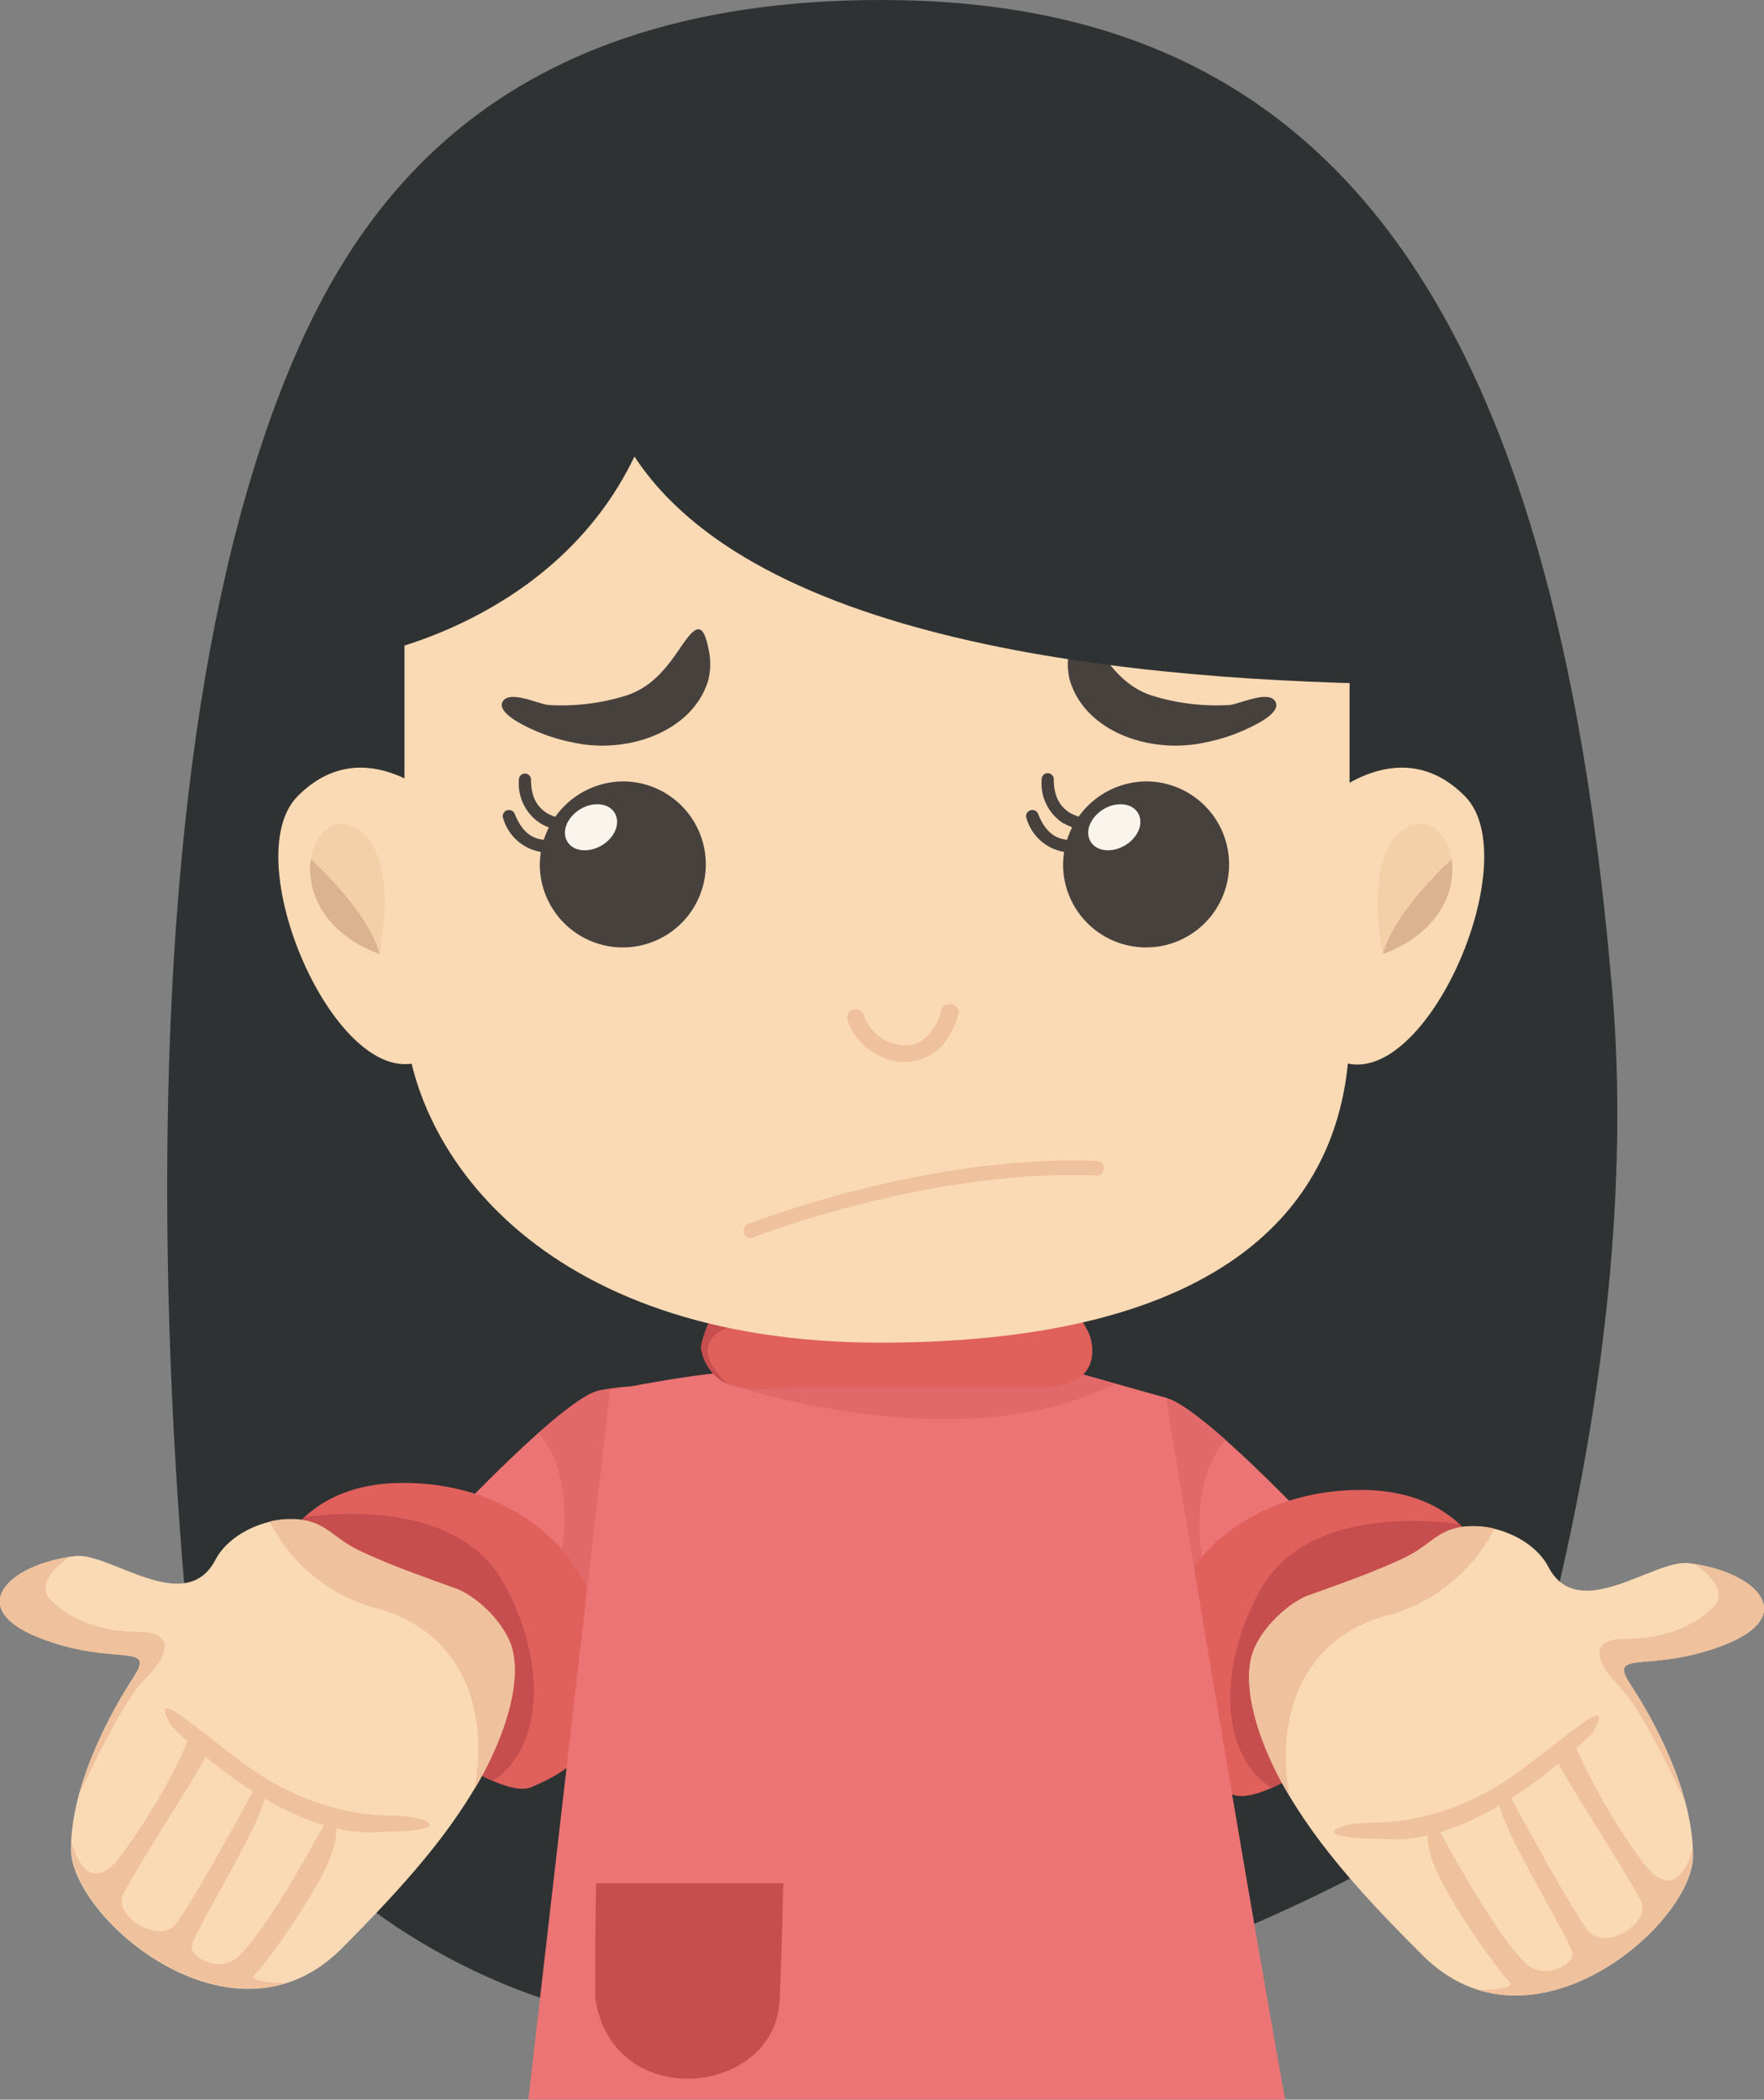 <svg xmlns="http://www.w3.org/2000/svg" viewBox="0 0 218.45 260"><rect x="0" y="0" width="218.45" height="260" fill="#808080" stroke="none"/><defs><style>.cls-1{fill:#2f3233;}.cls-2{fill:#ed7474;}.cls-3{fill:#e26969;}.cls-4{fill:#e0605c;}.cls-5{fill:#c64e4e;}.cls-6{fill:#f9dab4;}.cls-7{fill:#efc19c;}.cls-8{fill:#f4d0a8;}.cls-9{fill:#dbb48f;}.cls-10{fill:#47413e;}.cls-11{fill:#f9f5ed;}</style></defs><title>资源 135</title><g id="图层_2" data-name="图层 2"><g id="Layer_1" data-name="Layer 1"><path class="cls-1" d="M24.65,214.15S11,110.76,34.48,49.14C42.54,28,59-.11,109.41,0c52,.11,82.28,33,90,120,5.08,50.05-13.58,101.8-13.58,101.8S80.64,294.75,24.65,214.15Z"/><path class="cls-2" d="M55.67,188.24S69.92,173,74.25,172.18s6.23-.39,6.23-.39h.9v40.07Z"/><path class="cls-3" d="M78.57,196.81V171.68a25.92,25.92,0,0,0-4.32.5c-1.59.31-4.51,2.55-7.58,5.27,1.82,2,5,7.4,2,19.36Z"/><path class="cls-4" d="M33.2,195.73s2-12.1,16.71-12.1S74.1,193.65,74.1,203s1.44,14.29-8.35,18.32C60.06,223.7,34.9,202.41,33.2,195.73Z"/><path class="cls-5" d="M62.58,196.38c-5.4-10.27-20.12-9.17-24.86-8.52a15.34,15.34,0,0,0-2.95,3.76c-.25,3.07,1.09,7.28,4,11.85,6.16,6.49,16,14.32,22.24,17.06C66.64,217,68.23,207.12,62.58,196.38Z"/><path class="cls-6" d="M57,224.28c.82-1.21,1.59-2.46,2.32-3.73,2.43-4.27,5.24-11.08,4.18-16-.65-3.07-3.94-6.46-6.78-7.71-4.1-1.5-8.31-2.93-12.26-4.81-3.42-1.63-4.18-3.8-8.27-3.9-3.69-.08-7.88,1.93-9.5,5-3.74,7.2-13.13-1-17.42-.44-8.21,1-13.75,6.41-4.47,10.09s14.69.43,11.67,5C14.15,211.4,8.79,220.57,8.79,229s20,25.82,33.49,12.32C48.21,235.37,53.26,229.87,57,224.28Z"/><path class="cls-7" d="M40.58,225.32c-.54.47-6.49,12.34-11,16.89-2.21,2.21-5.95.28-5.84-1.17s7-12.55,8.64-17.09-.78-2.65-.78-2.65-7.82,14.56-9.89,17-7.57-1-6.51-3.56,9.39-15.17,10.6-17.85-2.64-1.75-2.7-.89a76.61,76.61,0,0,1-7.86,13.43c-3.58,5-5.49,1.66-6.39-1.3,0,.28,0,.56,0,.83,0,7.08,14.08,20.46,26.59,16.59-2.54,0-4.62-.37-3.93-1,1.16-1,7.38-9.65,9.24-14.17S41.12,224.86,40.58,225.32Z"/><path class="cls-7" d="M21.11,213.59S34.93,228,47.17,226.83c9.65,0,6-2,1.3-2s-11.59-1.37-18.72-6.77S18.8,209.12,21.11,213.59Z"/><path class="cls-7" d="M9.74,222.38c2.39-5.22,5.94-12.15,7.91-14.12,3.31-3.31,4.18-6.19-.57-6.19s-8.45-1.59-10.8-3.95,2.34-5.31,2.35-5.32c-7.83,1.21-12.83,6.41-3.8,10,9.29,3.67,14.69.43,11.67,5A53.05,53.05,0,0,0,9.74,222.38Z"/><path class="cls-7" d="M58.77,221.52c.19-.32.39-.64.58-1,2.43-4.27,5.24-11.08,4.18-16-.65-3.07-3.94-6.46-6.78-7.71-4.1-1.5-8.31-2.93-12.26-4.81-3.42-1.63-4.18-3.8-8.27-3.9a11,11,0,0,0-2.83.32,20.93,20.93,0,0,0,13.35,10.77C57,202,60.59,211.38,58.77,221.52Z"/><path class="cls-2" d="M162.78,189.1s-14.25-15.22-18.57-16-6.23-.4-6.23-.4h-.9v40.07Z"/><path class="cls-3" d="M139.89,197.67V172.54a27.57,27.57,0,0,1,4.32.51c1.58.3,4.51,2.54,7.57,5.26-1.81,2-5,7.41-2,19.36Z"/><path class="cls-4" d="M185.25,196.59s-2-12.09-16.71-12.09-24.19,10-24.19,19.41-1.44,14.28,8.35,18.32C158.39,224.57,183.56,203.28,185.25,196.59Z"/><path class="cls-5" d="M155.87,197.24c5.4-10.26,20.12-9.16,24.86-8.51a14.7,14.7,0,0,1,3,3.76c.26,3.07-1.09,7.28-4,11.84-6.16,6.49-16,14.32-22.24,17.06C151.81,217.89,150.22,208,155.87,197.24Z"/><path class="cls-6" d="M161.43,225.15c-.82-1.22-1.6-2.46-2.33-3.74-2.43-4.26-5.24-11.08-4.18-16,.66-3.07,4-6.45,6.78-7.71,4.1-1.49,8.32-2.92,12.26-4.8,3.42-1.63,4.19-3.81,8.27-3.9,3.7-.09,7.88,1.92,9.5,5,3.74,7.2,13.14-1,17.42-.43,8.21,1,13.76,6.41,4.47,10.08s-14.69.43-11.67,5c2.35,3.58,7.71,12.74,7.71,21.17s-20,25.81-33.48,12.31C170.24,236.24,165.19,230.74,161.43,225.15Z"/><path class="cls-7" d="M177.88,226.19c.54.47,6.48,12.33,11,16.88,2.22,2.21,6,.28,5.84-1.17s-7-12.54-8.64-17.08.79-2.66.79-2.66,7.81,14.57,9.88,17,7.58-1,6.52-3.56-9.39-15.17-10.61-17.85,2.64-1.75,2.71-.88a76.49,76.49,0,0,0,7.85,13.43c3.59,5,5.5,1.66,6.39-1.31,0,.28,0,.56,0,.84,0,7.07-14.08,20.46-26.59,16.59,2.54,0,4.62-.37,3.93-1-1.16-1-7.38-9.66-9.24-14.18S177.33,225.72,177.88,226.19Z"/><path class="cls-7" d="M197.34,214.45s-13.82,14.4-26.06,13.25c-9.65,0-6.05-2-1.3-2s11.6-1.36,18.72-6.77S199.65,210,197.34,214.45Z"/><path class="cls-7" d="M208.71,223.24c-2.39-5.22-5.93-12.14-7.91-14.12-3.31-3.31-4.18-6.19.58-6.19s8.44-1.58,10.8-3.94-2.34-5.32-2.36-5.33c7.83,1.21,12.83,6.42,3.8,10-9.29,3.67-14.69.43-11.67,5A53.2,53.2,0,0,1,208.71,223.24Z"/><path class="cls-7" d="M159.69,222.39c-.2-.33-.4-.65-.59-1-2.43-4.26-5.24-11.08-4.18-16,.66-3.07,4-6.45,6.78-7.71,4.1-1.49,8.32-2.92,12.26-4.8,3.42-1.63,4.19-3.81,8.27-3.9a11,11,0,0,1,2.83.31,20.9,20.9,0,0,1-13.35,10.77C161.48,202.84,157.87,212.24,159.69,222.39Z"/><path class="cls-2" d="M75.54,172.18,65.43,260h93.72c-5.8-32.16-14.76-86.91-14.76-86.91l-11.66-3.28H92.39C87,169.81,75.54,172.18,75.54,172.18Z"/><path class="cls-3" d="M132.73,169.81H105.47c-8.63.73-15.48,1.52-15.48,1.52s28.73,9.92,48.08,0Z"/><path class="cls-4" d="M88.36,149.36s21,11.52,44.07,0c5.9,5.9,6.62,9.79.14,12.24.32-.12,2.05,3,2.21,3.38a5.54,5.54,0,0,1,.4,3.26c-.88,4.07-6.21,3.62-9.3,3.61-5.11,0-10.21,0-15.32,0-4.14,0-8.28,0-12.43,0-3.1,0-7.64.92-9.88-1.84a5.83,5.83,0,0,1-1.42-3.14c0-.55,1.12-4.26,1.82-4C76.69,158.14,85.48,149.36,88.36,149.36Z"/><path class="cls-5" d="M109,162.89a104.47,104.47,0,0,1-20.53-3.24c-5-1.5-2.26-7.54-.76-10.19-3.31,1-10.27,9,.91,13.43-.7-.27-1.85,3.44-1.82,4A5.83,5.83,0,0,0,88.25,170,4.61,4.61,0,0,0,90,171.33c-6.66-6.67,2.19-8.43,8.45-7.36S111.83,162.89,109,162.89Z"/><path class="cls-5" d="M73.83,233.2H97s-.18,8.61-.45,14.5c-.55,11.86-20.66,14.06-22.83-.22C73.67,238.17,73.83,233.2,73.83,233.2Z"/><path class="cls-6" d="M54.75,99.58s-9.47-9.47-17.88-1S44,140.36,54.7,129.69Z"/><path class="cls-8" d="M47,118.16s2.68-12.9-3.11-15.76S34,113.27,47,118.16Z"/><path class="cls-9" d="M38.5,106.4c-.58,3.8,1.42,9.08,8.5,11.75C45.93,113.9,41.18,108.93,38.5,106.4Z"/><path class="cls-6" d="M163.51,99.58s9.47-9.47,17.89-1-7.17,41.83-17.84,31.16Z"/><path class="cls-8" d="M171.24,118.16s-2.67-12.9,3.12-15.76S184.27,113.27,171.24,118.16Z"/><path class="cls-9" d="M179.76,106.4c.58,3.8-1.41,9.08-8.5,11.75C172.33,113.9,177.08,108.93,179.76,106.4Z"/><path class="cls-6" d="M50.09,51.83v72.75c0,17.23,16.44,41.68,58.92,41.68s58.12-16.83,58.12-38.88V52Z"/><path class="cls-7" d="M117.89,124.35a1,1,0,0,1,.8,1.25h0a10,10,0,0,1-1.36,3h0a6.09,6.09,0,0,1-5.54,2.88h-.16a7.58,7.58,0,0,1-5.34-2.76h0a7.11,7.11,0,0,1-1.34-2.42h0a1,1,0,0,1,.74-1.28h0a1.08,1.08,0,0,1,1.31.72h0a.32.32,0,0,0,0,.1h0c0,.09.08.22.15.38h0a5.61,5.61,0,0,0,.77,1.21h0a5.42,5.42,0,0,0,3.88,2h.09a3.74,3.74,0,0,0,3.31-1.55h0a7.76,7.76,0,0,0,1.32-2.54h0l0-.17h0a1.05,1.05,0,0,1,1.11-.8h0l.17,0Z"/><path class="cls-7" d="M92.13,152.72a.94.94,0,0,1,.49-1.14h0s22.15-8.72,43.32-7.81h0a.84.84,0,0,1,.73.94h0a.84.84,0,0,1-.81.86h0c-15.58-.68-31.87,4-39,6.39h0c-2.39.79-3.74,1.33-3.74,1.33h0a.7.7,0,0,1-.28,0h0a.77.77,0,0,1-.7-.61Z"/><path class="cls-10" d="M158,87s0,0,0,0c-.71-1.72-4.65.27-5.79.3a26.72,26.72,0,0,1-9.66-1.2c-2.94-1-4.7-3.1-6.41-5.6s-2.9-4.16-3.67-.22a8.23,8.23,0,0,0,0,3.91c1.86,6.38,9.94,9.27,16.82,7.74a22.61,22.61,0,0,0,6-2.1C156.17,89.39,158.45,88.16,158,87Z"/><path class="cls-10" d="M62.19,87v0c.71-1.72,4.65.27,5.79.3a26.75,26.75,0,0,0,9.66-1.2c2.94-1,4.7-3.1,6.41-5.6s2.9-4.16,3.67-.22a8.36,8.36,0,0,1,0,3.91c-1.86,6.38-10,9.27-16.82,7.74a22.68,22.68,0,0,1-6-2.1C64.06,89.39,61.77,88.16,62.19,87Z"/><path class="cls-1" d="M45.38,81.15s23.27-3.88,33.19-24.62C94.5,80.88,145.18,84.74,178.85,84.76V45.45L47,35.15Z"/><path class="cls-10" d="M66.85,107.28A10.28,10.28,0,1,0,77.12,96.76,10.4,10.4,0,0,0,66.85,107.28Z"/><path class="cls-10" d="M67,102a5.86,5.86,0,0,1-2.74-5.46h0a.75.75,0,0,1,.75-.75h0a.76.76,0,0,1,.75.75h0c0,2.46,1,3.53,2,4.17h0a5.6,5.6,0,0,0,2.69.7h.12a.74.74,0,0,1,.79.71h0a.75.75,0,0,1-.71.79h-.2A6.94,6.94,0,0,1,67,102Z"/><path class="cls-10" d="M66.84,105.47a5.88,5.88,0,0,1-4.52-4.11h0a.75.75,0,0,1,.43-1h0a.77.77,0,0,1,1,.43h0c.9,2.29,2.16,3,3.37,3.17h0a5.54,5.54,0,0,0,2.76-.31h0l.11,0h0a.77.77,0,0,1,1,.38h0a.76.76,0,0,1-.38,1h0l-.19.07h0a7,7,0,0,1-3.56.39Z"/><path class="cls-11" d="M71.87,100.19c-1.63,1-2.36,2.74-1.63,4s2.64,1.46,4.27.5,2.36-2.75,1.63-4S73.5,99.23,71.87,100.19Z"/><path class="cls-10" d="M131.65,107.28a10.28,10.28,0,1,0,10.28-10.52A10.4,10.4,0,0,0,131.65,107.28Z"/><path class="cls-10" d="M131.76,102A5.86,5.86,0,0,1,129,96.49h0a.75.75,0,0,1,.75-.75h0a.76.76,0,0,1,.75.75h0c0,2.46,1,3.53,2,4.17h0a5.63,5.63,0,0,0,2.69.7h.13a.76.76,0,0,1,.79.71h0a.76.76,0,0,1-.72.79h-.2a6.94,6.94,0,0,1-3.46-.91Z"/><path class="cls-10" d="M131.65,105.47a5.87,5.87,0,0,1-4.52-4.11h0a.75.75,0,0,1,.43-1h0a.76.76,0,0,1,1,.43h0c.9,2.29,2.16,3,3.37,3.17h0a5.51,5.51,0,0,0,2.76-.31h0l.12,0h0a.76.76,0,0,1,1,.38h0a.76.76,0,0,1-.38,1h0l-.19.07h0a6.94,6.94,0,0,1-3.55.39Z"/><path class="cls-11" d="M136.67,100.19c-1.63,1-2.36,2.74-1.63,4s2.64,1.46,4.27.5,2.36-2.75,1.63-4S138.3,99.23,136.67,100.19Z"/></g></g></svg>